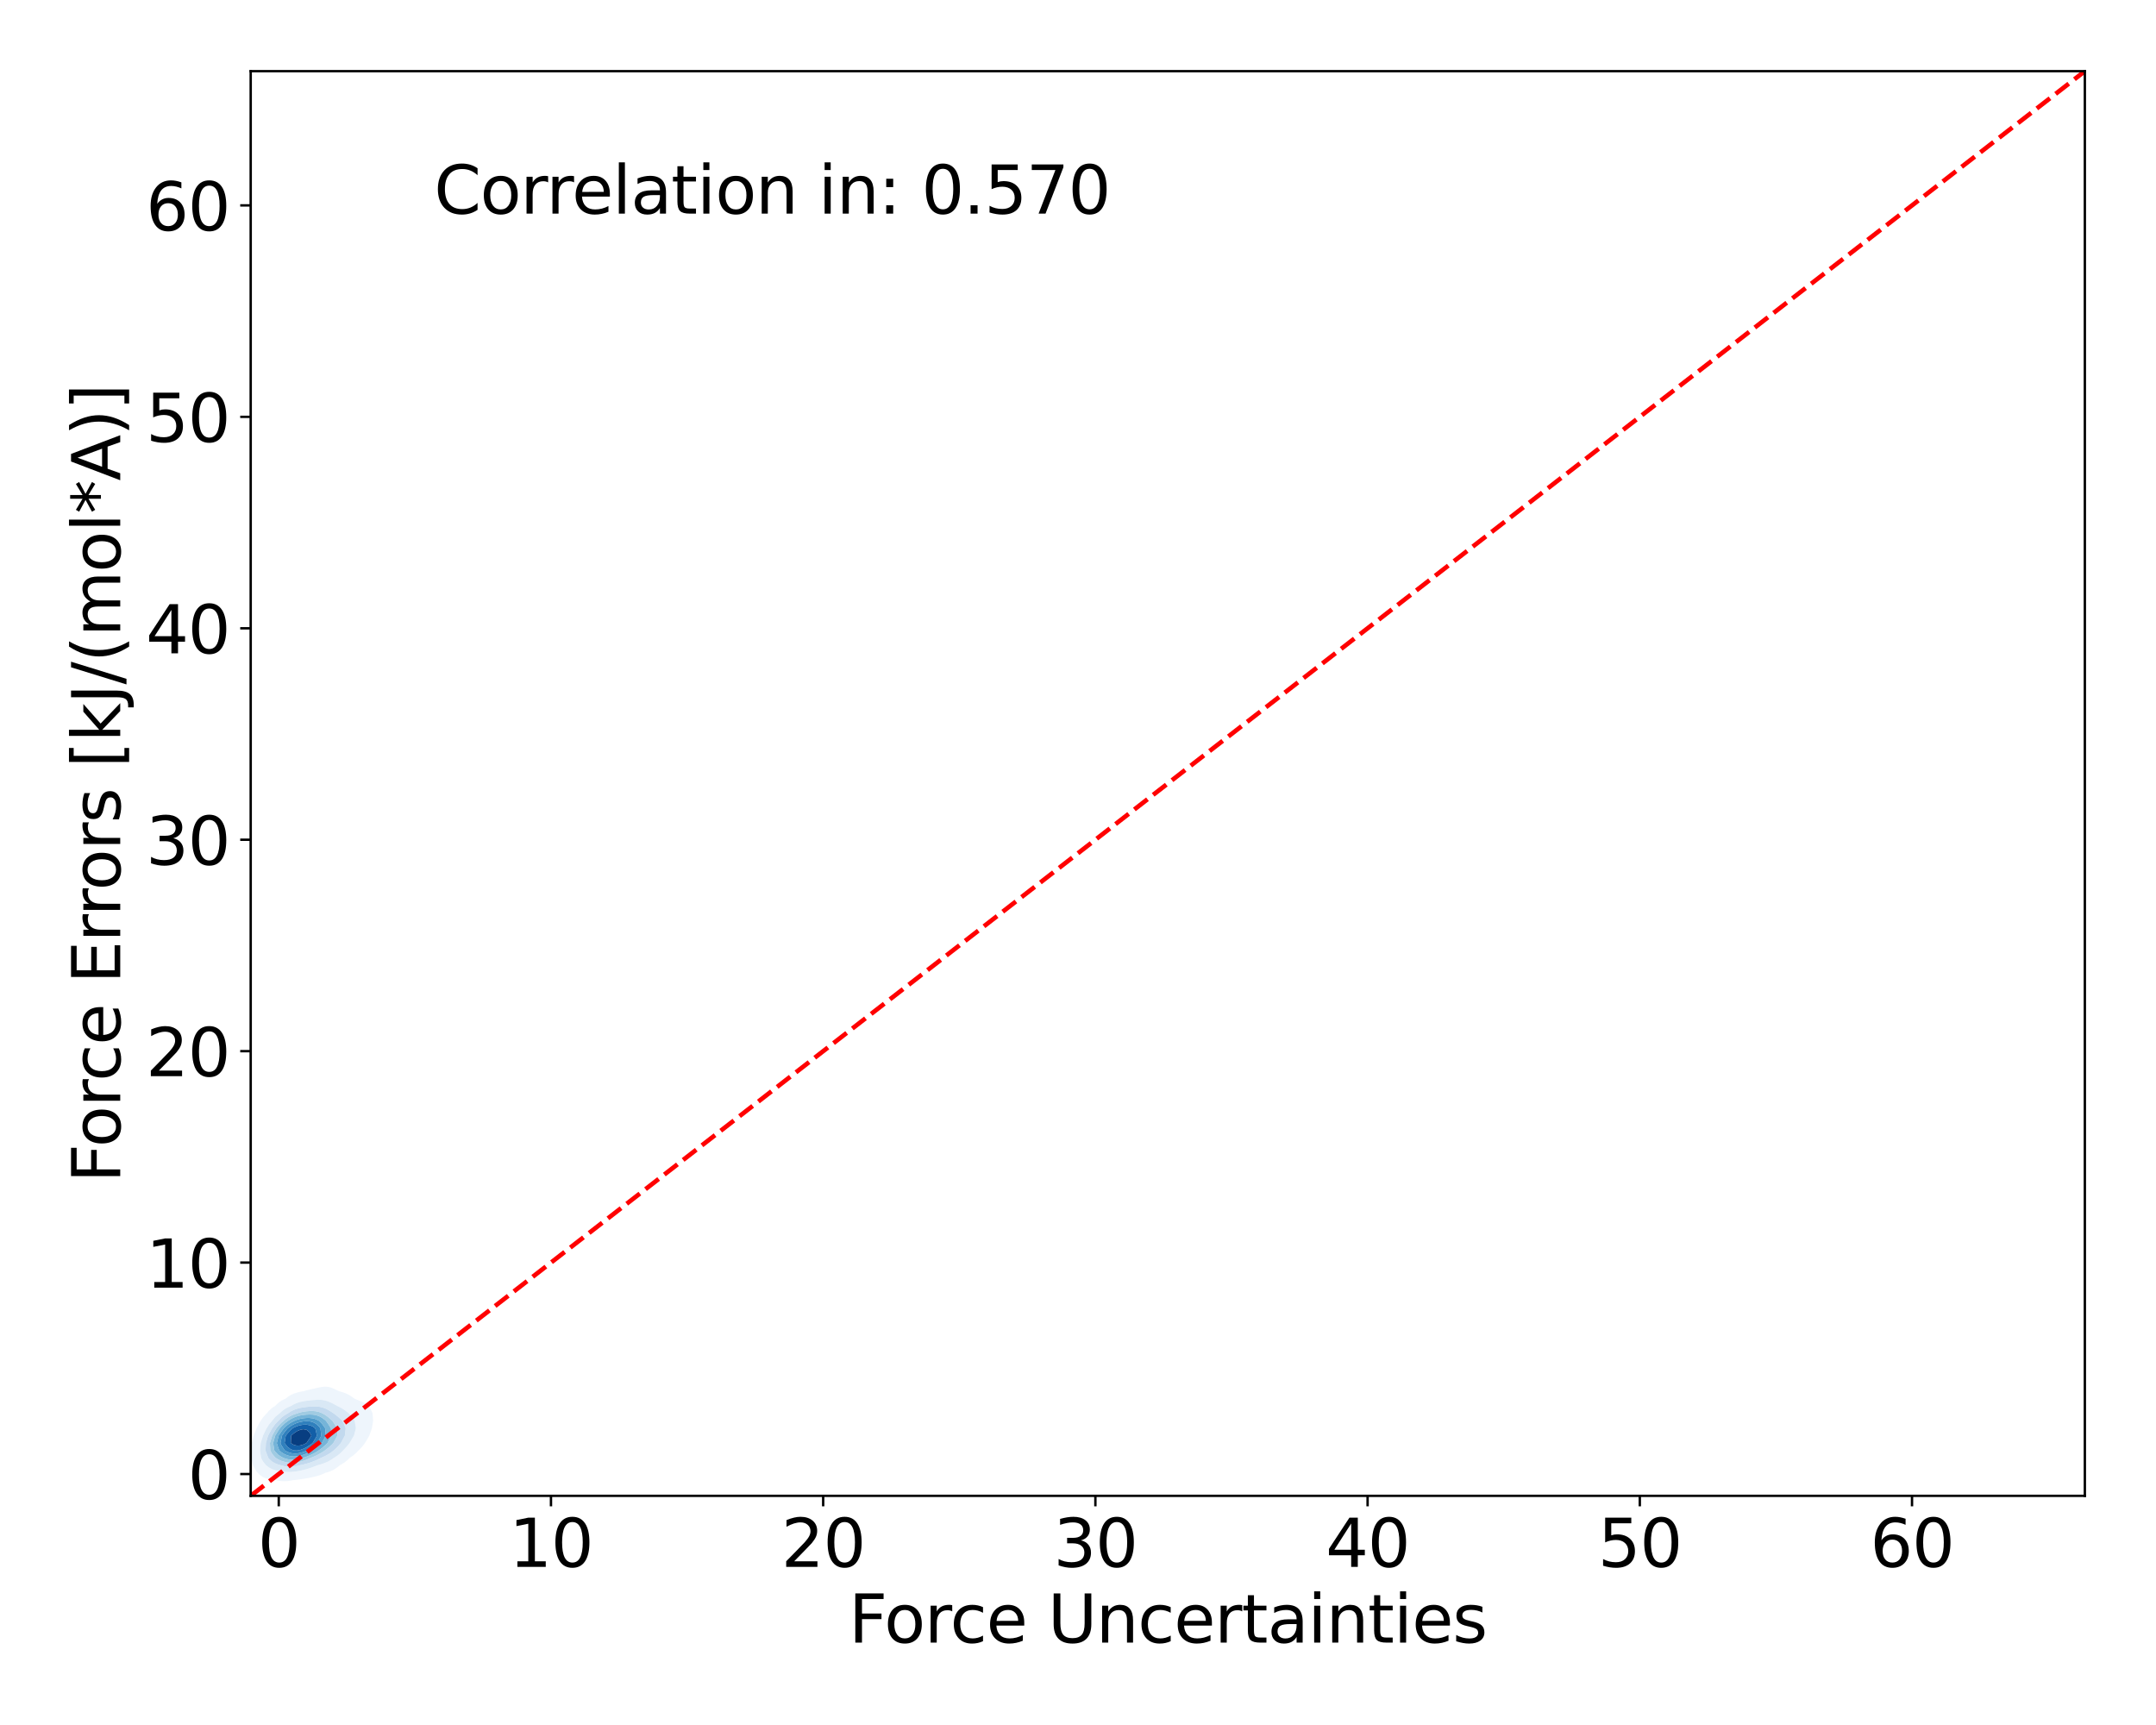 <?xml version="1.0" encoding="utf-8" standalone="no"?>
<!DOCTYPE svg PUBLIC "-//W3C//DTD SVG 1.1//EN"
  "http://www.w3.org/Graphics/SVG/1.1/DTD/svg11.dtd">
<svg xmlns:xlink="http://www.w3.org/1999/xlink" width="720pt" height="576pt" viewBox="0 0 720 576" xmlns="http://www.w3.org/2000/svg" version="1.1">
 <defs>
  <style type="text/css">*{stroke-linejoin: round; stroke-linecap: butt}</style>
 </defs>
 <g id="figure_1">
  <g id="patch_1">
   <path d="M 0 576 
L 720 576 
L 720 0 
L 0 0 
z
" style="fill: #ffffff"/>
  </g>
  <g id="axes_1">
   <g id="patch_2">
    <path d="M 83.72 499.48 
L 696.24 499.48 
L 696.24 23.76 
L 83.72 23.76 
z
" style="fill: #ffffff"/>
   </g>
   <g id="QuadContourSet_1">
    <path d="M 92.946 494.427 
L 93.989 494.557 
L 95.032 494.598 
L 96.075 494.546 
L 97.118 494.402 
L 97.746 494.263 
L 98.161 494.228 
L 99.205 494.112 
L 100.248 493.973 
L 101.291 493.814 
L 102.334 493.636 
L 103.377 493.441 
L 104.42 493.225 
L 105.464 492.978 
L 106.507 492.683 
L 107.55 492.314 
L 108.593 491.825 
L 108.666 491.785 
L 109.636 491.512 
L 110.68 491.123 
L 111.723 490.596 
L 112.766 489.872 
L 113.416 489.306 
L 113.809 489.097 
L 114.852 488.471 
L 115.895 487.663 
L 116.771 486.827 
L 116.939 486.71 
L 117.982 485.976 
L 119.025 485.051 
L 119.688 484.348 
L 120.068 483.99 
L 121.111 482.875 
L 121.856 481.87 
L 122.154 481.409 
L 123.198 479.604 
L 123.316 479.391 
L 124.207 476.912 
L 124.241 476.657 
L 124.608 474.433 
L 124.405 471.954 
L 124.241 471.484 
L 123.198 469.476 
L 123.198 469.476 
L 122.154 468.646 
L 121.111 468.148 
L 120.068 467.746 
L 119.025 467.315 
L 118.36 466.997 
L 117.982 466.741 
L 116.939 466.016 
L 115.895 465.441 
L 114.852 465.022 
L 113.809 464.701 
L 113.168 464.518 
L 112.766 464.329 
L 111.723 463.817 
L 110.68 463.376 
L 109.636 463.101 
L 108.593 463.021 
L 107.55 463.105 
L 106.507 463.295 
L 105.464 463.534 
L 104.42 463.776 
L 103.377 464.007 
L 102.334 464.257 
L 101.487 464.518 
L 101.291 464.545 
L 100.248 464.733 
L 99.205 464.987 
L 98.161 465.332 
L 97.118 465.806 
L 96.075 466.47 
L 95.43 466.997 
L 95.032 467.164 
L 93.989 467.692 
L 92.946 468.429 
L 91.902 469.463 
L 91.89 469.476 
L 90.859 470.123 
L 89.816 471.074 
L 89.079 471.954 
L 88.773 472.236 
L 87.73 473.422 
L 87.071 474.433 
L 86.687 475.006 
L 85.692 476.912 
L 85.643 477.026 
L 84.709 479.391 
L 84.6 479.85 
L 84.065 481.87 
L 83.8 484.348 
L 83.879 486.827 
L 84.504 489.306 
L 84.6 489.511 
L 85.643 491.314 
L 86.08 491.785 
L 86.687 492.42 
L 87.73 493.163 
L 88.773 493.615 
L 89.816 493.905 
L 90.859 494.102 
L 91.902 494.239 
L 92.153 494.263 
z
M 88.895 489.306 
L 88.773 489.201 
L 87.73 487.87 
L 87.205 486.827 
L 86.821 484.348 
L 87.053 481.87 
L 87.73 479.699 
L 87.82 479.391 
L 88.773 477.397 
L 89.035 476.912 
L 89.816 475.665 
L 90.859 474.433 
L 90.859 474.433 
L 91.902 473.146 
L 92.946 472.25 
L 93.358 471.954 
L 93.989 471.332 
L 95.032 470.525 
L 96.075 469.938 
L 97.118 469.496 
L 97.176 469.476 
L 98.161 468.891 
L 99.205 468.444 
L 100.248 468.125 
L 101.291 467.9 
L 102.334 467.739 
L 103.377 467.615 
L 104.42 467.511 
L 105.464 467.43 
L 106.507 467.397 
L 107.55 467.455 
L 108.593 467.643 
L 109.636 467.975 
L 110.68 468.428 
L 111.723 468.956 
L 112.655 469.476 
L 112.766 469.528 
L 113.809 470.04 
L 114.852 470.67 
L 115.895 471.46 
L 116.463 471.954 
L 116.939 472.449 
L 117.982 473.745 
L 118.454 474.433 
L 118.866 476.912 
L 118.196 479.391 
L 117.982 479.745 
L 116.939 481.495 
L 116.722 481.87 
L 115.895 482.903 
L 114.852 484.046 
L 114.561 484.348 
L 113.809 485.111 
L 112.766 485.986 
L 111.723 486.679 
L 111.468 486.827 
L 110.68 487.394 
L 109.636 487.988 
L 108.593 488.455 
L 107.55 488.831 
L 106.507 489.143 
L 105.895 489.306 
L 105.464 489.488 
L 104.42 489.898 
L 103.377 490.259 
L 102.334 490.578 
L 101.291 490.855 
L 100.248 491.089 
L 99.205 491.276 
L 98.161 491.413 
L 97.118 491.495 
L 96.075 491.518 
L 95.032 491.477 
L 93.989 491.367 
L 92.946 491.185 
L 91.902 490.924 
L 90.859 490.557 
L 89.816 490.021 
z
" clip-path="url(#pebd1cb2ce4)" style="fill: #eef5fc"/>
    <path d="M 89.816 490.021 
L 90.859 490.557 
L 91.902 490.924 
L 92.946 491.185 
L 93.989 491.367 
L 95.032 491.477 
L 96.075 491.518 
L 97.118 491.495 
L 98.161 491.413 
L 99.205 491.276 
L 100.248 491.089 
L 101.291 490.855 
L 102.334 490.578 
L 103.377 490.259 
L 104.42 489.898 
L 105.464 489.488 
L 105.895 489.306 
L 106.507 489.143 
L 107.55 488.831 
L 108.593 488.455 
L 109.636 487.988 
L 110.68 487.394 
L 111.468 486.827 
L 111.723 486.679 
L 112.766 485.986 
L 113.809 485.111 
L 114.561 484.348 
L 114.852 484.046 
L 115.895 482.903 
L 116.722 481.87 
L 116.939 481.495 
L 117.982 479.745 
L 118.196 479.391 
L 118.866 476.912 
L 118.454 474.433 
L 117.982 473.745 
L 116.939 472.449 
L 116.463 471.954 
L 115.895 471.46 
L 114.852 470.67 
L 113.809 470.04 
L 112.766 469.528 
L 112.655 469.476 
L 111.723 468.956 
L 110.68 468.428 
L 109.636 467.975 
L 108.593 467.643 
L 107.55 467.455 
L 106.507 467.397 
L 105.464 467.43 
L 104.42 467.511 
L 103.377 467.615 
L 102.334 467.739 
L 101.291 467.9 
L 100.248 468.125 
L 99.205 468.444 
L 98.161 468.891 
L 97.176 469.476 
L 97.118 469.496 
L 96.075 469.938 
L 95.032 470.525 
L 93.989 471.332 
L 93.358 471.954 
L 92.946 472.25 
L 91.902 473.146 
L 90.859 474.433 
L 90.859 474.433 
L 89.816 475.665 
L 89.035 476.912 
L 88.773 477.397 
L 87.82 479.391 
L 87.73 479.699 
L 87.053 481.87 
L 86.821 484.348 
L 87.205 486.827 
L 87.73 487.87 
L 88.773 489.201 
L 88.895 489.306 
z
M 93.897 489.306 
L 92.946 489.047 
L 91.902 488.642 
L 90.859 488.042 
L 89.816 487.091 
L 89.601 486.827 
L 88.773 484.687 
L 88.675 484.348 
L 88.773 482.253 
L 88.787 481.87 
L 89.524 479.391 
L 89.816 478.811 
L 90.859 476.969 
L 90.894 476.912 
L 91.902 475.511 
L 92.946 474.433 
L 92.946 474.433 
L 93.989 473.359 
L 95.032 472.571 
L 96.075 471.968 
L 96.103 471.954 
L 97.118 471.277 
L 98.161 470.766 
L 99.205 470.393 
L 100.248 470.124 
L 101.291 469.935 
L 102.334 469.804 
L 103.377 469.71 
L 104.42 469.651 
L 105.464 469.641 
L 106.507 469.716 
L 107.55 469.921 
L 108.593 470.283 
L 109.636 470.798 
L 110.68 471.439 
L 111.432 471.954 
L 111.723 472.166 
L 112.766 472.96 
L 113.809 473.894 
L 114.33 474.433 
L 114.852 475.446 
L 115.451 476.912 
L 115.163 479.391 
L 114.852 479.969 
L 113.828 481.87 
L 113.809 481.893 
L 112.766 483.081 
L 111.723 484.078 
L 111.409 484.348 
L 110.68 484.917 
L 109.636 485.603 
L 108.593 486.174 
L 107.55 486.656 
L 107.147 486.827 
L 106.507 487.157 
L 105.464 487.643 
L 104.42 488.065 
L 103.377 488.431 
L 102.334 488.749 
L 101.291 489.022 
L 100.248 489.25 
L 99.931 489.306 
L 99.205 489.507 
L 98.161 489.695 
L 97.118 489.776 
L 96.075 489.745 
L 95.032 489.599 
L 93.989 489.337 
z
" clip-path="url(#pebd1cb2ce4)" style="fill: #d9e8f5"/>
    <path d="M 93.989 489.337 
L 95.032 489.599 
L 96.075 489.745 
L 97.118 489.776 
L 98.161 489.695 
L 99.205 489.507 
L 99.931 489.306 
L 100.248 489.25 
L 101.291 489.022 
L 102.334 488.749 
L 103.377 488.431 
L 104.42 488.065 
L 105.464 487.643 
L 106.507 487.157 
L 107.147 486.827 
L 107.55 486.656 
L 108.593 486.174 
L 109.636 485.603 
L 110.68 484.917 
L 111.409 484.348 
L 111.723 484.078 
L 112.766 483.081 
L 113.809 481.893 
L 113.828 481.87 
L 114.852 479.969 
L 115.163 479.391 
L 115.451 476.912 
L 114.852 475.446 
L 114.33 474.433 
L 113.809 473.894 
L 112.766 472.96 
L 111.723 472.166 
L 111.432 471.954 
L 110.68 471.439 
L 109.636 470.798 
L 108.593 470.283 
L 107.55 469.921 
L 106.507 469.716 
L 105.464 469.641 
L 104.42 469.651 
L 103.377 469.71 
L 102.334 469.804 
L 101.291 469.935 
L 100.248 470.124 
L 99.205 470.393 
L 98.161 470.766 
L 97.118 471.277 
L 96.103 471.954 
L 96.075 471.968 
L 95.032 472.571 
L 93.989 473.359 
L 92.946 474.433 
L 92.946 474.433 
L 91.902 475.511 
L 90.894 476.912 
L 90.859 476.969 
L 89.816 478.811 
L 89.524 479.391 
L 88.787 481.87 
L 88.773 482.253 
L 88.675 484.348 
L 88.773 484.687 
L 89.601 486.827 
L 89.816 487.091 
L 90.859 488.042 
L 91.902 488.642 
L 92.946 489.047 
L 93.897 489.306 
z
M 92.109 486.827 
L 91.902 486.662 
L 90.859 485.449 
L 90.267 484.348 
L 90.139 481.87 
L 90.859 479.454 
L 90.877 479.391 
L 91.902 477.578 
L 92.328 476.912 
L 92.946 476.127 
L 93.989 475.043 
L 94.703 474.433 
L 95.032 474.133 
L 96.075 473.347 
L 97.118 472.751 
L 98.161 472.297 
L 99.205 471.954 
L 99.205 471.954 
L 100.248 471.617 
L 101.291 471.39 
L 102.334 471.243 
L 103.377 471.161 
L 104.42 471.149 
L 105.464 471.234 
L 106.507 471.46 
L 107.55 471.872 
L 107.705 471.954 
L 108.593 472.446 
L 109.636 473.204 
L 110.68 474.123 
L 111.014 474.433 
L 111.723 475.483 
L 112.603 476.912 
L 112.656 479.391 
L 111.723 481.123 
L 111.313 481.87 
L 110.68 482.499 
L 109.636 483.439 
L 108.593 484.256 
L 108.47 484.348 
L 107.55 484.956 
L 106.507 485.562 
L 105.464 486.084 
L 104.42 486.536 
L 103.673 486.827 
L 103.377 486.967 
L 102.334 487.421 
L 101.291 487.795 
L 100.248 488.086 
L 99.205 488.293 
L 98.161 488.411 
L 97.118 488.43 
L 96.075 488.342 
L 95.032 488.138 
L 93.989 487.811 
L 92.946 487.342 
z
" clip-path="url(#pebd1cb2ce4)" style="fill: #c2d9ee"/>
    <path d="M 92.946 487.342 
L 93.989 487.811 
L 95.032 488.138 
L 96.075 488.342 
L 97.118 488.43 
L 98.161 488.411 
L 99.205 488.293 
L 100.248 488.086 
L 101.291 487.795 
L 102.334 487.421 
L 103.377 486.967 
L 103.673 486.827 
L 104.42 486.536 
L 105.464 486.084 
L 106.507 485.562 
L 107.55 484.956 
L 108.47 484.348 
L 108.593 484.256 
L 109.636 483.439 
L 110.68 482.499 
L 111.313 481.87 
L 111.723 481.123 
L 112.656 479.391 
L 112.603 476.912 
L 111.723 475.483 
L 111.014 474.433 
L 110.68 474.123 
L 109.636 473.204 
L 108.593 472.446 
L 107.705 471.954 
L 107.55 471.872 
L 106.507 471.46 
L 105.464 471.234 
L 104.42 471.149 
L 103.377 471.161 
L 102.334 471.243 
L 101.291 471.39 
L 100.248 471.617 
L 99.205 471.954 
L 99.205 471.954 
L 98.161 472.297 
L 97.118 472.751 
L 96.075 473.347 
L 95.032 474.133 
L 94.703 474.433 
L 93.989 475.043 
L 92.946 476.127 
L 92.328 476.912 
L 91.902 477.578 
L 90.877 479.391 
L 90.859 479.454 
L 90.139 481.87 
L 90.267 484.348 
L 90.859 485.449 
L 91.902 486.662 
L 92.109 486.827 
z
M 94.733 486.827 
L 93.989 486.488 
L 92.946 485.802 
L 91.902 484.74 
L 91.623 484.348 
L 91.214 481.87 
L 91.902 479.391 
L 91.902 479.391 
L 92.946 477.671 
L 93.463 476.912 
L 93.989 476.312 
L 95.032 475.322 
L 96.075 474.53 
L 96.225 474.433 
L 97.118 473.842 
L 98.161 473.319 
L 99.205 472.935 
L 100.248 472.662 
L 101.291 472.479 
L 102.334 472.368 
L 103.377 472.324 
L 104.42 472.362 
L 105.464 472.521 
L 106.507 472.854 
L 107.55 473.409 
L 108.593 474.201 
L 108.858 474.433 
L 109.636 475.526 
L 110.511 476.912 
L 110.666 479.391 
L 109.636 481.323 
L 109.337 481.87 
L 108.593 482.576 
L 107.55 483.475 
L 106.507 484.256 
L 106.378 484.348 
L 105.464 484.924 
L 104.42 485.495 
L 103.377 485.983 
L 102.334 486.399 
L 101.291 486.75 
L 101.011 486.827 
L 100.248 487.077 
L 99.205 487.308 
L 98.161 487.418 
L 97.118 487.4 
L 96.075 487.246 
L 95.032 486.947 
z
" clip-path="url(#pebd1cb2ce4)" style="fill: #a0cbe2"/>
    <path d="M 95.032 486.947 
L 96.075 487.246 
L 97.118 487.4 
L 98.161 487.418 
L 99.205 487.308 
L 100.248 487.077 
L 101.011 486.827 
L 101.291 486.75 
L 102.334 486.399 
L 103.377 485.983 
L 104.42 485.495 
L 105.464 484.924 
L 106.378 484.348 
L 106.507 484.256 
L 107.55 483.475 
L 108.593 482.576 
L 109.337 481.87 
L 109.636 481.323 
L 110.666 479.391 
L 110.511 476.912 
L 109.636 475.526 
L 108.858 474.433 
L 108.593 474.201 
L 107.55 473.409 
L 106.507 472.854 
L 105.464 472.521 
L 104.42 472.362 
L 103.377 472.324 
L 102.334 472.368 
L 101.291 472.479 
L 100.248 472.662 
L 99.205 472.935 
L 98.161 473.319 
L 97.118 473.842 
L 96.225 474.433 
L 96.075 474.53 
L 95.032 475.322 
L 93.989 476.312 
L 93.463 476.912 
L 92.946 477.671 
L 91.902 479.391 
L 91.902 479.391 
L 91.214 481.87 
L 91.623 484.348 
L 91.902 484.74 
L 92.946 485.802 
L 93.989 486.488 
L 94.733 486.827 
z
M 93.306 484.348 
L 92.946 483.537 
L 92.437 481.87 
L 92.946 479.82 
L 93.046 479.391 
L 93.989 477.957 
L 94.761 476.912 
L 95.032 476.639 
L 96.075 475.752 
L 97.118 475.048 
L 98.161 474.496 
L 98.314 474.433 
L 99.205 474.066 
L 100.248 473.766 
L 101.291 473.575 
L 102.334 473.479 
L 103.377 473.48 
L 104.42 473.601 
L 105.464 473.888 
L 106.507 474.398 
L 106.561 474.433 
L 107.55 475.436 
L 108.593 476.912 
L 108.593 476.912 
L 108.794 479.391 
L 108.593 479.769 
L 107.55 481.682 
L 107.445 481.87 
L 106.507 482.731 
L 105.464 483.565 
L 104.42 484.29 
L 104.331 484.348 
L 103.377 484.888 
L 102.334 485.379 
L 101.291 485.773 
L 100.248 486.068 
L 99.205 486.258 
L 98.161 486.325 
L 97.118 486.249 
L 96.075 486.008 
L 95.032 485.581 
L 93.989 484.935 
z
" clip-path="url(#pebd1cb2ce4)" style="fill: #75b4d8"/>
    <path d="M 93.989 484.935 
L 95.032 485.581 
L 96.075 486.008 
L 97.118 486.249 
L 98.161 486.325 
L 99.205 486.258 
L 100.248 486.068 
L 101.291 485.773 
L 102.334 485.379 
L 103.377 484.888 
L 104.331 484.348 
L 104.42 484.29 
L 105.464 483.565 
L 106.507 482.731 
L 107.445 481.87 
L 107.55 481.682 
L 108.593 479.769 
L 108.794 479.391 
L 108.593 476.912 
L 108.593 476.912 
L 107.55 475.436 
L 106.561 474.433 
L 106.507 474.398 
L 105.464 473.888 
L 104.42 473.601 
L 103.377 473.48 
L 102.334 473.479 
L 101.291 473.575 
L 100.248 473.766 
L 99.205 474.066 
L 98.314 474.433 
L 98.161 474.496 
L 97.118 475.048 
L 96.075 475.752 
L 95.032 476.639 
L 94.761 476.912 
L 93.989 477.957 
L 93.046 479.391 
L 92.946 479.82 
L 92.437 481.87 
L 92.946 483.537 
L 93.306 484.348 
z
M 95.141 484.348 
L 95.032 484.235 
L 93.989 482.637 
L 93.652 481.87 
L 93.989 480.263 
L 94.161 479.391 
L 95.032 478.186 
L 96.075 476.912 
L 96.075 476.912 
L 97.118 476.15 
L 98.161 475.561 
L 99.205 475.122 
L 100.248 474.814 
L 101.291 474.622 
L 102.334 474.542 
L 103.377 474.596 
L 104.42 474.844 
L 105.464 475.382 
L 106.507 476.313 
L 106.998 476.912 
L 107.293 479.391 
L 106.507 480.829 
L 105.908 481.87 
L 105.464 482.261 
L 104.42 483.09 
L 103.377 483.801 
L 102.456 484.348 
L 102.334 484.41 
L 101.291 484.844 
L 100.248 485.151 
L 99.205 485.322 
L 98.161 485.342 
L 97.118 485.19 
L 96.075 484.845 
z
" clip-path="url(#pebd1cb2ce4)" style="fill: #4f9bcb"/>
    <path d="M 96.075 484.845 
L 97.118 485.19 
L 98.161 485.342 
L 99.205 485.322 
L 100.248 485.151 
L 101.291 484.844 
L 102.334 484.41 
L 102.456 484.348 
L 103.377 483.801 
L 104.42 483.09 
L 105.464 482.261 
L 105.908 481.87 
L 106.507 480.829 
L 107.293 479.391 
L 106.998 476.912 
L 106.507 476.313 
L 105.464 475.382 
L 104.42 474.844 
L 103.377 474.596 
L 102.334 474.542 
L 101.291 474.622 
L 100.248 474.814 
L 99.205 475.122 
L 98.161 475.561 
L 97.118 476.15 
L 96.075 476.912 
L 96.075 476.912 
L 95.032 478.186 
L 94.161 479.391 
L 93.989 480.263 
L 93.652 481.87 
L 93.989 482.637 
L 95.032 484.235 
L 95.141 484.348 
z
M 95.035 481.87 
L 95.423 479.391 
L 96.075 478.586 
L 97.118 477.473 
L 97.749 476.912 
L 98.161 476.669 
L 99.205 476.211 
L 100.248 475.903 
L 101.291 475.738 
L 102.334 475.722 
L 103.377 475.888 
L 104.42 476.307 
L 105.26 476.912 
L 105.464 477.598 
L 105.84 479.391 
L 105.464 480.057 
L 104.42 481.812 
L 104.385 481.87 
L 103.377 482.619 
L 102.334 483.261 
L 101.291 483.776 
L 100.248 484.151 
L 99.205 484.348 
L 98.161 484.305 
L 97.118 483.943 
L 96.075 483.174 
z
" clip-path="url(#pebd1cb2ce4)" style="fill: #3080bd"/>
    <path d="M 96.075 483.174 
L 97.118 483.943 
L 98.161 484.305 
L 99.205 484.348 
L 100.248 484.151 
L 101.291 483.776 
L 102.334 483.261 
L 103.377 482.619 
L 104.385 481.87 
L 104.42 481.812 
L 105.464 480.057 
L 105.84 479.391 
L 105.464 477.598 
L 105.26 476.912 
L 104.42 476.307 
L 103.377 475.888 
L 102.334 475.722 
L 101.291 475.738 
L 100.248 475.903 
L 99.205 476.211 
L 98.161 476.669 
L 97.749 476.912 
L 97.118 477.473 
L 96.075 478.586 
L 95.423 479.391 
L 95.035 481.87 
z
M 97.113 481.87 
L 97.118 481.743 
L 97.228 479.391 
L 98.161 478.579 
L 99.205 477.892 
L 100.248 477.432 
L 101.291 477.232 
L 102.334 477.408 
L 103.377 478.275 
L 103.969 479.391 
L 103.377 480.31 
L 102.334 481.87 
L 102.334 481.87 
L 101.291 482.36 
L 100.248 482.657 
L 99.205 482.721 
L 98.161 482.487 
L 97.118 481.875 
z
" clip-path="url(#pebd1cb2ce4)" style="fill: #135fa7"/>
    <path d="M 97.118 481.875 
L 98.161 482.487 
L 99.205 482.721 
L 100.248 482.657 
L 101.291 482.36 
L 102.334 481.87 
L 102.334 481.87 
L 103.377 480.31 
L 103.969 479.391 
L 103.377 478.275 
L 102.334 477.408 
L 101.291 477.232 
L 100.248 477.432 
L 99.205 477.892 
L 98.161 478.579 
L 97.228 479.391 
L 97.118 481.743 
L 97.113 481.87 
z
" clip-path="url(#pebd1cb2ce4)" style="fill: #083e81"/>
   </g>
   <g id="matplotlib.axis_1">
    <g id="xtick_1">
     <g id="line2d_1">
      <defs>
       <path id="m571bf7fb17" d="M 0 0 
L 0 3.5 
" style="stroke: #000000; stroke-width: 0.8"/>
      </defs>
      <g>
       <use xlink:href="#m571bf7fb17" x="93.093" y="499.48" style="stroke: #000000; stroke-width: 0.8"/>
      </g>
     </g>
     <g id="text_1">
      <!-- 0 -->
      <g transform="translate(86.095 523.197) scale(0.22 -0.22)">
       <defs>
        <path id="DejaVuSans-30" d="M 2034 4250 
Q 1547 4250 1301 3770 
Q 1056 3291 1056 2328 
Q 1056 1369 1301 889 
Q 1547 409 2034 409 
Q 2525 409 2770 889 
Q 3016 1369 3016 2328 
Q 3016 3291 2770 3770 
Q 2525 4250 2034 4250 
z
M 2034 4750 
Q 2819 4750 3233 4129 
Q 3647 3509 3647 2328 
Q 3647 1150 3233 529 
Q 2819 -91 2034 -91 
Q 1250 -91 836 529 
Q 422 1150 422 2328 
Q 422 3509 836 4129 
Q 1250 4750 2034 4750 
z
" transform="scale(0.016)"/>
       </defs>
       <use xlink:href="#DejaVuSans-30"/>
      </g>
     </g>
    </g>
    <g id="xtick_2">
     <g id="line2d_2">
      <g>
       <use xlink:href="#m571bf7fb17" x="183.998" y="499.48" style="stroke: #000000; stroke-width: 0.8"/>
      </g>
     </g>
     <g id="text_2">
      <!-- 10 -->
      <g transform="translate(170 523.197) scale(0.22 -0.22)">
       <defs>
        <path id="DejaVuSans-31" d="M 794 531 
L 1825 531 
L 1825 4091 
L 703 3866 
L 703 4441 
L 1819 4666 
L 2450 4666 
L 2450 531 
L 3481 531 
L 3481 0 
L 794 0 
L 794 531 
z
" transform="scale(0.016)"/>
       </defs>
       <use xlink:href="#DejaVuSans-31"/>
       <use xlink:href="#DejaVuSans-30" x="63.623"/>
      </g>
     </g>
    </g>
    <g id="xtick_3">
     <g id="line2d_3">
      <g>
       <use xlink:href="#m571bf7fb17" x="274.902" y="499.48" style="stroke: #000000; stroke-width: 0.8"/>
      </g>
     </g>
     <g id="text_3">
      <!-- 20 -->
      <g transform="translate(260.905 523.197) scale(0.22 -0.22)">
       <defs>
        <path id="DejaVuSans-32" d="M 1228 531 
L 3431 531 
L 3431 0 
L 469 0 
L 469 531 
Q 828 903 1448 1529 
Q 2069 2156 2228 2338 
Q 2531 2678 2651 2914 
Q 2772 3150 2772 3378 
Q 2772 3750 2511 3984 
Q 2250 4219 1831 4219 
Q 1534 4219 1204 4116 
Q 875 4013 500 3803 
L 500 4441 
Q 881 4594 1212 4672 
Q 1544 4750 1819 4750 
Q 2544 4750 2975 4387 
Q 3406 4025 3406 3419 
Q 3406 3131 3298 2873 
Q 3191 2616 2906 2266 
Q 2828 2175 2409 1742 
Q 1991 1309 1228 531 
z
" transform="scale(0.016)"/>
       </defs>
       <use xlink:href="#DejaVuSans-32"/>
       <use xlink:href="#DejaVuSans-30" x="63.623"/>
      </g>
     </g>
    </g>
    <g id="xtick_4">
     <g id="line2d_4">
      <g>
       <use xlink:href="#m571bf7fb17" x="365.807" y="499.48" style="stroke: #000000; stroke-width: 0.8"/>
      </g>
     </g>
     <g id="text_4">
      <!-- 30 -->
      <g transform="translate(351.809 523.197) scale(0.22 -0.22)">
       <defs>
        <path id="DejaVuSans-33" d="M 2597 2516 
Q 3050 2419 3304 2112 
Q 3559 1806 3559 1356 
Q 3559 666 3084 287 
Q 2609 -91 1734 -91 
Q 1441 -91 1130 -33 
Q 819 25 488 141 
L 488 750 
Q 750 597 1062 519 
Q 1375 441 1716 441 
Q 2309 441 2620 675 
Q 2931 909 2931 1356 
Q 2931 1769 2642 2001 
Q 2353 2234 1838 2234 
L 1294 2234 
L 1294 2753 
L 1863 2753 
Q 2328 2753 2575 2939 
Q 2822 3125 2822 3475 
Q 2822 3834 2567 4026 
Q 2313 4219 1838 4219 
Q 1578 4219 1281 4162 
Q 984 4106 628 3988 
L 628 4550 
Q 988 4650 1302 4700 
Q 1616 4750 1894 4750 
Q 2613 4750 3031 4423 
Q 3450 4097 3450 3541 
Q 3450 3153 3228 2886 
Q 3006 2619 2597 2516 
z
" transform="scale(0.016)"/>
       </defs>
       <use xlink:href="#DejaVuSans-33"/>
       <use xlink:href="#DejaVuSans-30" x="63.623"/>
      </g>
     </g>
    </g>
    <g id="xtick_5">
     <g id="line2d_5">
      <g>
       <use xlink:href="#m571bf7fb17" x="456.711" y="499.48" style="stroke: #000000; stroke-width: 0.8"/>
      </g>
     </g>
     <g id="text_5">
      <!-- 40 -->
      <g transform="translate(442.714 523.197) scale(0.22 -0.22)">
       <defs>
        <path id="DejaVuSans-34" d="M 2419 4116 
L 825 1625 
L 2419 1625 
L 2419 4116 
z
M 2253 4666 
L 3047 4666 
L 3047 1625 
L 3713 1625 
L 3713 1100 
L 3047 1100 
L 3047 0 
L 2419 0 
L 2419 1100 
L 313 1100 
L 313 1709 
L 2253 4666 
z
" transform="scale(0.016)"/>
       </defs>
       <use xlink:href="#DejaVuSans-34"/>
       <use xlink:href="#DejaVuSans-30" x="63.623"/>
      </g>
     </g>
    </g>
    <g id="xtick_6">
     <g id="line2d_6">
      <g>
       <use xlink:href="#m571bf7fb17" x="547.616" y="499.48" style="stroke: #000000; stroke-width: 0.8"/>
      </g>
     </g>
     <g id="text_6">
      <!-- 50 -->
      <g transform="translate(533.618 523.197) scale(0.22 -0.22)">
       <defs>
        <path id="DejaVuSans-35" d="M 691 4666 
L 3169 4666 
L 3169 4134 
L 1269 4134 
L 1269 2991 
Q 1406 3038 1543 3061 
Q 1681 3084 1819 3084 
Q 2600 3084 3056 2656 
Q 3513 2228 3513 1497 
Q 3513 744 3044 326 
Q 2575 -91 1722 -91 
Q 1428 -91 1123 -41 
Q 819 9 494 109 
L 494 744 
Q 775 591 1075 516 
Q 1375 441 1709 441 
Q 2250 441 2565 725 
Q 2881 1009 2881 1497 
Q 2881 1984 2565 2268 
Q 2250 2553 1709 2553 
Q 1456 2553 1204 2497 
Q 953 2441 691 2322 
L 691 4666 
z
" transform="scale(0.016)"/>
       </defs>
       <use xlink:href="#DejaVuSans-35"/>
       <use xlink:href="#DejaVuSans-30" x="63.623"/>
      </g>
     </g>
    </g>
    <g id="xtick_7">
     <g id="line2d_7">
      <g>
       <use xlink:href="#m571bf7fb17" x="638.52" y="499.48" style="stroke: #000000; stroke-width: 0.8"/>
      </g>
     </g>
     <g id="text_7">
      <!-- 60 -->
      <g transform="translate(624.523 523.197) scale(0.22 -0.22)">
       <defs>
        <path id="DejaVuSans-36" d="M 2113 2584 
Q 1688 2584 1439 2293 
Q 1191 2003 1191 1497 
Q 1191 994 1439 701 
Q 1688 409 2113 409 
Q 2538 409 2786 701 
Q 3034 994 3034 1497 
Q 3034 2003 2786 2293 
Q 2538 2584 2113 2584 
z
M 3366 4563 
L 3366 3988 
Q 3128 4100 2886 4159 
Q 2644 4219 2406 4219 
Q 1781 4219 1451 3797 
Q 1122 3375 1075 2522 
Q 1259 2794 1537 2939 
Q 1816 3084 2150 3084 
Q 2853 3084 3261 2657 
Q 3669 2231 3669 1497 
Q 3669 778 3244 343 
Q 2819 -91 2113 -91 
Q 1303 -91 875 529 
Q 447 1150 447 2328 
Q 447 3434 972 4092 
Q 1497 4750 2381 4750 
Q 2619 4750 2861 4703 
Q 3103 4656 3366 4563 
z
" transform="scale(0.016)"/>
       </defs>
       <use xlink:href="#DejaVuSans-36"/>
       <use xlink:href="#DejaVuSans-30" x="63.623"/>
      </g>
     </g>
    </g>
    <g id="text_8">
     <!-- Force Uncertainties -->
     <g transform="translate(283.426 548.488) scale(0.22 -0.22)">
      <defs>
       <path id="DejaVuSans-46" d="M 628 4666 
L 3309 4666 
L 3309 4134 
L 1259 4134 
L 1259 2759 
L 3109 2759 
L 3109 2228 
L 1259 2228 
L 1259 0 
L 628 0 
L 628 4666 
z
" transform="scale(0.016)"/>
       <path id="DejaVuSans-6f" d="M 1959 3097 
Q 1497 3097 1228 2736 
Q 959 2375 959 1747 
Q 959 1119 1226 758 
Q 1494 397 1959 397 
Q 2419 397 2687 759 
Q 2956 1122 2956 1747 
Q 2956 2369 2687 2733 
Q 2419 3097 1959 3097 
z
M 1959 3584 
Q 2709 3584 3137 3096 
Q 3566 2609 3566 1747 
Q 3566 888 3137 398 
Q 2709 -91 1959 -91 
Q 1206 -91 779 398 
Q 353 888 353 1747 
Q 353 2609 779 3096 
Q 1206 3584 1959 3584 
z
" transform="scale(0.016)"/>
       <path id="DejaVuSans-72" d="M 2631 2963 
Q 2534 3019 2420 3045 
Q 2306 3072 2169 3072 
Q 1681 3072 1420 2755 
Q 1159 2438 1159 1844 
L 1159 0 
L 581 0 
L 581 3500 
L 1159 3500 
L 1159 2956 
Q 1341 3275 1631 3429 
Q 1922 3584 2338 3584 
Q 2397 3584 2469 3576 
Q 2541 3569 2628 3553 
L 2631 2963 
z
" transform="scale(0.016)"/>
       <path id="DejaVuSans-63" d="M 3122 3366 
L 3122 2828 
Q 2878 2963 2633 3030 
Q 2388 3097 2138 3097 
Q 1578 3097 1268 2742 
Q 959 2388 959 1747 
Q 959 1106 1268 751 
Q 1578 397 2138 397 
Q 2388 397 2633 464 
Q 2878 531 3122 666 
L 3122 134 
Q 2881 22 2623 -34 
Q 2366 -91 2075 -91 
Q 1284 -91 818 406 
Q 353 903 353 1747 
Q 353 2603 823 3093 
Q 1294 3584 2113 3584 
Q 2378 3584 2631 3529 
Q 2884 3475 3122 3366 
z
" transform="scale(0.016)"/>
       <path id="DejaVuSans-65" d="M 3597 1894 
L 3597 1613 
L 953 1613 
Q 991 1019 1311 708 
Q 1631 397 2203 397 
Q 2534 397 2845 478 
Q 3156 559 3463 722 
L 3463 178 
Q 3153 47 2828 -22 
Q 2503 -91 2169 -91 
Q 1331 -91 842 396 
Q 353 884 353 1716 
Q 353 2575 817 3079 
Q 1281 3584 2069 3584 
Q 2775 3584 3186 3129 
Q 3597 2675 3597 1894 
z
M 3022 2063 
Q 3016 2534 2758 2815 
Q 2500 3097 2075 3097 
Q 1594 3097 1305 2825 
Q 1016 2553 972 2059 
L 3022 2063 
z
" transform="scale(0.016)"/>
       <path id="DejaVuSans-20" transform="scale(0.016)"/>
       <path id="DejaVuSans-55" d="M 556 4666 
L 1191 4666 
L 1191 1831 
Q 1191 1081 1462 751 
Q 1734 422 2344 422 
Q 2950 422 3222 751 
Q 3494 1081 3494 1831 
L 3494 4666 
L 4128 4666 
L 4128 1753 
Q 4128 841 3676 375 
Q 3225 -91 2344 -91 
Q 1459 -91 1007 375 
Q 556 841 556 1753 
L 556 4666 
z
" transform="scale(0.016)"/>
       <path id="DejaVuSans-6e" d="M 3513 2113 
L 3513 0 
L 2938 0 
L 2938 2094 
Q 2938 2591 2744 2837 
Q 2550 3084 2163 3084 
Q 1697 3084 1428 2787 
Q 1159 2491 1159 1978 
L 1159 0 
L 581 0 
L 581 3500 
L 1159 3500 
L 1159 2956 
Q 1366 3272 1645 3428 
Q 1925 3584 2291 3584 
Q 2894 3584 3203 3211 
Q 3513 2838 3513 2113 
z
" transform="scale(0.016)"/>
       <path id="DejaVuSans-74" d="M 1172 4494 
L 1172 3500 
L 2356 3500 
L 2356 3053 
L 1172 3053 
L 1172 1153 
Q 1172 725 1289 603 
Q 1406 481 1766 481 
L 2356 481 
L 2356 0 
L 1766 0 
Q 1100 0 847 248 
Q 594 497 594 1153 
L 594 3053 
L 172 3053 
L 172 3500 
L 594 3500 
L 594 4494 
L 1172 4494 
z
" transform="scale(0.016)"/>
       <path id="DejaVuSans-61" d="M 2194 1759 
Q 1497 1759 1228 1600 
Q 959 1441 959 1056 
Q 959 750 1161 570 
Q 1363 391 1709 391 
Q 2188 391 2477 730 
Q 2766 1069 2766 1631 
L 2766 1759 
L 2194 1759 
z
M 3341 1997 
L 3341 0 
L 2766 0 
L 2766 531 
Q 2569 213 2275 61 
Q 1981 -91 1556 -91 
Q 1019 -91 701 211 
Q 384 513 384 1019 
Q 384 1609 779 1909 
Q 1175 2209 1959 2209 
L 2766 2209 
L 2766 2266 
Q 2766 2663 2505 2880 
Q 2244 3097 1772 3097 
Q 1472 3097 1187 3025 
Q 903 2953 641 2809 
L 641 3341 
Q 956 3463 1253 3523 
Q 1550 3584 1831 3584 
Q 2591 3584 2966 3190 
Q 3341 2797 3341 1997 
z
" transform="scale(0.016)"/>
       <path id="DejaVuSans-69" d="M 603 3500 
L 1178 3500 
L 1178 0 
L 603 0 
L 603 3500 
z
M 603 4863 
L 1178 4863 
L 1178 4134 
L 603 4134 
L 603 4863 
z
" transform="scale(0.016)"/>
       <path id="DejaVuSans-73" d="M 2834 3397 
L 2834 2853 
Q 2591 2978 2328 3040 
Q 2066 3103 1784 3103 
Q 1356 3103 1142 2972 
Q 928 2841 928 2578 
Q 928 2378 1081 2264 
Q 1234 2150 1697 2047 
L 1894 2003 
Q 2506 1872 2764 1633 
Q 3022 1394 3022 966 
Q 3022 478 2636 193 
Q 2250 -91 1575 -91 
Q 1294 -91 989 -36 
Q 684 19 347 128 
L 347 722 
Q 666 556 975 473 
Q 1284 391 1588 391 
Q 1994 391 2212 530 
Q 2431 669 2431 922 
Q 2431 1156 2273 1281 
Q 2116 1406 1581 1522 
L 1381 1569 
Q 847 1681 609 1914 
Q 372 2147 372 2553 
Q 372 3047 722 3315 
Q 1072 3584 1716 3584 
Q 2034 3584 2315 3537 
Q 2597 3491 2834 3397 
z
" transform="scale(0.016)"/>
      </defs>
      <use xlink:href="#DejaVuSans-46"/>
      <use xlink:href="#DejaVuSans-6f" x="53.895"/>
      <use xlink:href="#DejaVuSans-72" x="115.076"/>
      <use xlink:href="#DejaVuSans-63" x="153.939"/>
      <use xlink:href="#DejaVuSans-65" x="208.92"/>
      <use xlink:href="#DejaVuSans-20" x="270.443"/>
      <use xlink:href="#DejaVuSans-55" x="302.23"/>
      <use xlink:href="#DejaVuSans-6e" x="375.424"/>
      <use xlink:href="#DejaVuSans-63" x="438.803"/>
      <use xlink:href="#DejaVuSans-65" x="493.783"/>
      <use xlink:href="#DejaVuSans-72" x="555.307"/>
      <use xlink:href="#DejaVuSans-74" x="596.42"/>
      <use xlink:href="#DejaVuSans-61" x="635.629"/>
      <use xlink:href="#DejaVuSans-69" x="696.908"/>
      <use xlink:href="#DejaVuSans-6e" x="724.691"/>
      <use xlink:href="#DejaVuSans-74" x="788.07"/>
      <use xlink:href="#DejaVuSans-69" x="827.279"/>
      <use xlink:href="#DejaVuSans-65" x="855.062"/>
      <use xlink:href="#DejaVuSans-73" x="916.586"/>
     </g>
    </g>
   </g>
   <g id="matplotlib.axis_2">
    <g id="ytick_1">
     <g id="line2d_8">
      <defs>
       <path id="m957d33651c" d="M 0 0 
L -3.5 0 
" style="stroke: #000000; stroke-width: 0.8"/>
      </defs>
      <g>
       <use xlink:href="#m957d33651c" x="83.72" y="492.2" style="stroke: #000000; stroke-width: 0.8"/>
      </g>
     </g>
     <g id="text_9">
      <!-- 0 -->
      <g transform="translate(62.722 500.558) scale(0.22 -0.22)">
       <use xlink:href="#DejaVuSans-30"/>
      </g>
     </g>
    </g>
    <g id="ytick_2">
     <g id="line2d_9">
      <g>
       <use xlink:href="#m957d33651c" x="83.72" y="421.598" style="stroke: #000000; stroke-width: 0.8"/>
      </g>
     </g>
     <g id="text_10">
      <!-- 10 -->
      <g transform="translate(48.725 429.956) scale(0.22 -0.22)">
       <use xlink:href="#DejaVuSans-31"/>
       <use xlink:href="#DejaVuSans-30" x="63.623"/>
      </g>
     </g>
    </g>
    <g id="ytick_3">
     <g id="line2d_10">
      <g>
       <use xlink:href="#m957d33651c" x="83.72" y="350.996" style="stroke: #000000; stroke-width: 0.8"/>
      </g>
     </g>
     <g id="text_11">
      <!-- 20 -->
      <g transform="translate(48.725 359.354) scale(0.22 -0.22)">
       <use xlink:href="#DejaVuSans-32"/>
       <use xlink:href="#DejaVuSans-30" x="63.623"/>
      </g>
     </g>
    </g>
    <g id="ytick_4">
     <g id="line2d_11">
      <g>
       <use xlink:href="#m957d33651c" x="83.72" y="280.394" style="stroke: #000000; stroke-width: 0.8"/>
      </g>
     </g>
     <g id="text_12">
      <!-- 30 -->
      <g transform="translate(48.725 288.753) scale(0.22 -0.22)">
       <use xlink:href="#DejaVuSans-33"/>
       <use xlink:href="#DejaVuSans-30" x="63.623"/>
      </g>
     </g>
    </g>
    <g id="ytick_5">
     <g id="line2d_12">
      <g>
       <use xlink:href="#m957d33651c" x="83.72" y="209.792" style="stroke: #000000; stroke-width: 0.8"/>
      </g>
     </g>
     <g id="text_13">
      <!-- 40 -->
      <g transform="translate(48.725 218.151) scale(0.22 -0.22)">
       <use xlink:href="#DejaVuSans-34"/>
       <use xlink:href="#DejaVuSans-30" x="63.623"/>
      </g>
     </g>
    </g>
    <g id="ytick_6">
     <g id="line2d_13">
      <g>
       <use xlink:href="#m957d33651c" x="83.72" y="139.19" style="stroke: #000000; stroke-width: 0.8"/>
      </g>
     </g>
     <g id="text_14">
      <!-- 50 -->
      <g transform="translate(48.725 147.549) scale(0.22 -0.22)">
       <use xlink:href="#DejaVuSans-35"/>
       <use xlink:href="#DejaVuSans-30" x="63.623"/>
      </g>
     </g>
    </g>
    <g id="ytick_7">
     <g id="line2d_14">
      <g>
       <use xlink:href="#m957d33651c" x="83.72" y="68.589" style="stroke: #000000; stroke-width: 0.8"/>
      </g>
     </g>
     <g id="text_15">
      <!-- 60 -->
      <g transform="translate(48.725 76.947) scale(0.22 -0.22)">
       <use xlink:href="#DejaVuSans-36"/>
       <use xlink:href="#DejaVuSans-30" x="63.623"/>
      </g>
     </g>
    </g>
    <g id="text_16">
     <!-- Force Errors [kJ/(mol*A)] -->
     <g transform="translate(40.15 394.913) rotate(-90) scale(0.22 -0.22)">
      <defs>
       <path id="DejaVuSans-45" d="M 628 4666 
L 3578 4666 
L 3578 4134 
L 1259 4134 
L 1259 2753 
L 3481 2753 
L 3481 2222 
L 1259 2222 
L 1259 531 
L 3634 531 
L 3634 0 
L 628 0 
L 628 4666 
z
" transform="scale(0.016)"/>
       <path id="DejaVuSans-5b" d="M 550 4863 
L 1875 4863 
L 1875 4416 
L 1125 4416 
L 1125 -397 
L 1875 -397 
L 1875 -844 
L 550 -844 
L 550 4863 
z
" transform="scale(0.016)"/>
       <path id="DejaVuSans-6b" d="M 581 4863 
L 1159 4863 
L 1159 1991 
L 2875 3500 
L 3609 3500 
L 1753 1863 
L 3688 0 
L 2938 0 
L 1159 1709 
L 1159 0 
L 581 0 
L 581 4863 
z
" transform="scale(0.016)"/>
       <path id="DejaVuSans-4a" d="M 628 4666 
L 1259 4666 
L 1259 325 
Q 1259 -519 939 -900 
Q 619 -1281 -91 -1281 
L -331 -1281 
L -331 -750 
L -134 -750 
Q 284 -750 456 -515 
Q 628 -281 628 325 
L 628 4666 
z
" transform="scale(0.016)"/>
       <path id="DejaVuSans-2f" d="M 1625 4666 
L 2156 4666 
L 531 -594 
L 0 -594 
L 1625 4666 
z
" transform="scale(0.016)"/>
       <path id="DejaVuSans-28" d="M 1984 4856 
Q 1566 4138 1362 3434 
Q 1159 2731 1159 2009 
Q 1159 1288 1364 580 
Q 1569 -128 1984 -844 
L 1484 -844 
Q 1016 -109 783 600 
Q 550 1309 550 2009 
Q 550 2706 781 3412 
Q 1013 4119 1484 4856 
L 1984 4856 
z
" transform="scale(0.016)"/>
       <path id="DejaVuSans-6d" d="M 3328 2828 
Q 3544 3216 3844 3400 
Q 4144 3584 4550 3584 
Q 5097 3584 5394 3201 
Q 5691 2819 5691 2113 
L 5691 0 
L 5113 0 
L 5113 2094 
Q 5113 2597 4934 2840 
Q 4756 3084 4391 3084 
Q 3944 3084 3684 2787 
Q 3425 2491 3425 1978 
L 3425 0 
L 2847 0 
L 2847 2094 
Q 2847 2600 2669 2842 
Q 2491 3084 2119 3084 
Q 1678 3084 1418 2786 
Q 1159 2488 1159 1978 
L 1159 0 
L 581 0 
L 581 3500 
L 1159 3500 
L 1159 2956 
Q 1356 3278 1631 3431 
Q 1906 3584 2284 3584 
Q 2666 3584 2933 3390 
Q 3200 3197 3328 2828 
z
" transform="scale(0.016)"/>
       <path id="DejaVuSans-6c" d="M 603 4863 
L 1178 4863 
L 1178 0 
L 603 0 
L 603 4863 
z
" transform="scale(0.016)"/>
       <path id="DejaVuSans-2a" d="M 3009 3897 
L 1888 3291 
L 3009 2681 
L 2828 2375 
L 1778 3009 
L 1778 1831 
L 1422 1831 
L 1422 3009 
L 372 2375 
L 191 2681 
L 1313 3291 
L 191 3897 
L 372 4206 
L 1422 3572 
L 1422 4750 
L 1778 4750 
L 1778 3572 
L 2828 4206 
L 3009 3897 
z
" transform="scale(0.016)"/>
       <path id="DejaVuSans-41" d="M 2188 4044 
L 1331 1722 
L 3047 1722 
L 2188 4044 
z
M 1831 4666 
L 2547 4666 
L 4325 0 
L 3669 0 
L 3244 1197 
L 1141 1197 
L 716 0 
L 50 0 
L 1831 4666 
z
" transform="scale(0.016)"/>
       <path id="DejaVuSans-29" d="M 513 4856 
L 1013 4856 
Q 1481 4119 1714 3412 
Q 1947 2706 1947 2009 
Q 1947 1309 1714 600 
Q 1481 -109 1013 -844 
L 513 -844 
Q 928 -128 1133 580 
Q 1338 1288 1338 2009 
Q 1338 2731 1133 3434 
Q 928 4138 513 4856 
z
" transform="scale(0.016)"/>
       <path id="DejaVuSans-5d" d="M 1947 4863 
L 1947 -844 
L 622 -844 
L 622 -397 
L 1369 -397 
L 1369 4416 
L 622 4416 
L 622 4863 
L 1947 4863 
z
" transform="scale(0.016)"/>
      </defs>
      <use xlink:href="#DejaVuSans-46"/>
      <use xlink:href="#DejaVuSans-6f" x="53.895"/>
      <use xlink:href="#DejaVuSans-72" x="115.076"/>
      <use xlink:href="#DejaVuSans-63" x="153.939"/>
      <use xlink:href="#DejaVuSans-65" x="208.92"/>
      <use xlink:href="#DejaVuSans-20" x="270.443"/>
      <use xlink:href="#DejaVuSans-45" x="302.23"/>
      <use xlink:href="#DejaVuSans-72" x="365.414"/>
      <use xlink:href="#DejaVuSans-72" x="404.777"/>
      <use xlink:href="#DejaVuSans-6f" x="443.641"/>
      <use xlink:href="#DejaVuSans-72" x="504.822"/>
      <use xlink:href="#DejaVuSans-73" x="545.936"/>
      <use xlink:href="#DejaVuSans-20" x="598.035"/>
      <use xlink:href="#DejaVuSans-5b" x="629.822"/>
      <use xlink:href="#DejaVuSans-6b" x="668.836"/>
      <use xlink:href="#DejaVuSans-4a" x="726.746"/>
      <use xlink:href="#DejaVuSans-2f" x="756.238"/>
      <use xlink:href="#DejaVuSans-28" x="789.93"/>
      <use xlink:href="#DejaVuSans-6d" x="828.943"/>
      <use xlink:href="#DejaVuSans-6f" x="926.355"/>
      <use xlink:href="#DejaVuSans-6c" x="987.537"/>
      <use xlink:href="#DejaVuSans-2a" x="1015.32"/>
      <use xlink:href="#DejaVuSans-41" x="1065.32"/>
      <use xlink:href="#DejaVuSans-29" x="1133.729"/>
      <use xlink:href="#DejaVuSans-5d" x="1172.742"/>
     </g>
    </g>
   </g>
   <g id="line2d_15">
    <path d="M 83.72 499.48 
L 696.24 23.76 
" clip-path="url(#pebd1cb2ce4)" style="fill: none; stroke-dasharray: 5.55,2.4; stroke-dashoffset: 0; stroke: #ff0000; stroke-width: 1.5"/>
   </g>
   <g id="patch_3">
    <path d="M 83.72 499.48 
L 83.72 23.76 
" style="fill: none; stroke: #000000; stroke-width: 0.8; stroke-linejoin: miter; stroke-linecap: square"/>
   </g>
   <g id="patch_4">
    <path d="M 696.24 499.48 
L 696.24 23.76 
" style="fill: none; stroke: #000000; stroke-width: 0.8; stroke-linejoin: miter; stroke-linecap: square"/>
   </g>
   <g id="patch_5">
    <path d="M 83.72 499.48 
L 696.24 499.48 
" style="fill: none; stroke: #000000; stroke-width: 0.8; stroke-linejoin: miter; stroke-linecap: square"/>
   </g>
   <g id="patch_6">
    <path d="M 83.72 23.76 
L 696.24 23.76 
" style="fill: none; stroke: #000000; stroke-width: 0.8; stroke-linejoin: miter; stroke-linecap: square"/>
   </g>
   <g id="text_17">
    <!-- Correlation in: 0.570 -->
    <g transform="translate(144.972 71.332) scale(0.22 -0.22)">
     <defs>
      <path id="DejaVuSans-43" d="M 4122 4306 
L 4122 3641 
Q 3803 3938 3442 4084 
Q 3081 4231 2675 4231 
Q 1875 4231 1450 3742 
Q 1025 3253 1025 2328 
Q 1025 1406 1450 917 
Q 1875 428 2675 428 
Q 3081 428 3442 575 
Q 3803 722 4122 1019 
L 4122 359 
Q 3791 134 3420 21 
Q 3050 -91 2638 -91 
Q 1578 -91 968 557 
Q 359 1206 359 2328 
Q 359 3453 968 4101 
Q 1578 4750 2638 4750 
Q 3056 4750 3426 4639 
Q 3797 4528 4122 4306 
z
" transform="scale(0.016)"/>
      <path id="DejaVuSans-3a" d="M 750 794 
L 1409 794 
L 1409 0 
L 750 0 
L 750 794 
z
M 750 3309 
L 1409 3309 
L 1409 2516 
L 750 2516 
L 750 3309 
z
" transform="scale(0.016)"/>
      <path id="DejaVuSans-2e" d="M 684 794 
L 1344 794 
L 1344 0 
L 684 0 
L 684 794 
z
" transform="scale(0.016)"/>
      <path id="DejaVuSans-37" d="M 525 4666 
L 3525 4666 
L 3525 4397 
L 1831 0 
L 1172 0 
L 2766 4134 
L 525 4134 
L 525 4666 
z
" transform="scale(0.016)"/>
     </defs>
     <use xlink:href="#DejaVuSans-43"/>
     <use xlink:href="#DejaVuSans-6f" x="69.824"/>
     <use xlink:href="#DejaVuSans-72" x="131.006"/>
     <use xlink:href="#DejaVuSans-72" x="170.369"/>
     <use xlink:href="#DejaVuSans-65" x="209.232"/>
     <use xlink:href="#DejaVuSans-6c" x="270.756"/>
     <use xlink:href="#DejaVuSans-61" x="298.539"/>
     <use xlink:href="#DejaVuSans-74" x="359.818"/>
     <use xlink:href="#DejaVuSans-69" x="399.027"/>
     <use xlink:href="#DejaVuSans-6f" x="426.811"/>
     <use xlink:href="#DejaVuSans-6e" x="487.992"/>
     <use xlink:href="#DejaVuSans-20" x="551.371"/>
     <use xlink:href="#DejaVuSans-69" x="583.158"/>
     <use xlink:href="#DejaVuSans-6e" x="610.941"/>
     <use xlink:href="#DejaVuSans-3a" x="674.32"/>
     <use xlink:href="#DejaVuSans-20" x="708.012"/>
     <use xlink:href="#DejaVuSans-30" x="739.799"/>
     <use xlink:href="#DejaVuSans-2e" x="803.422"/>
     <use xlink:href="#DejaVuSans-35" x="835.209"/>
     <use xlink:href="#DejaVuSans-37" x="898.832"/>
     <use xlink:href="#DejaVuSans-30" x="962.455"/>
    </g>
   </g>
  </g>
 </g>
 <defs>
  <clipPath id="pebd1cb2ce4">
   <rect x="83.72" y="23.76" width="612.52" height="475.72"/>
  </clipPath>
 </defs>
</svg>
